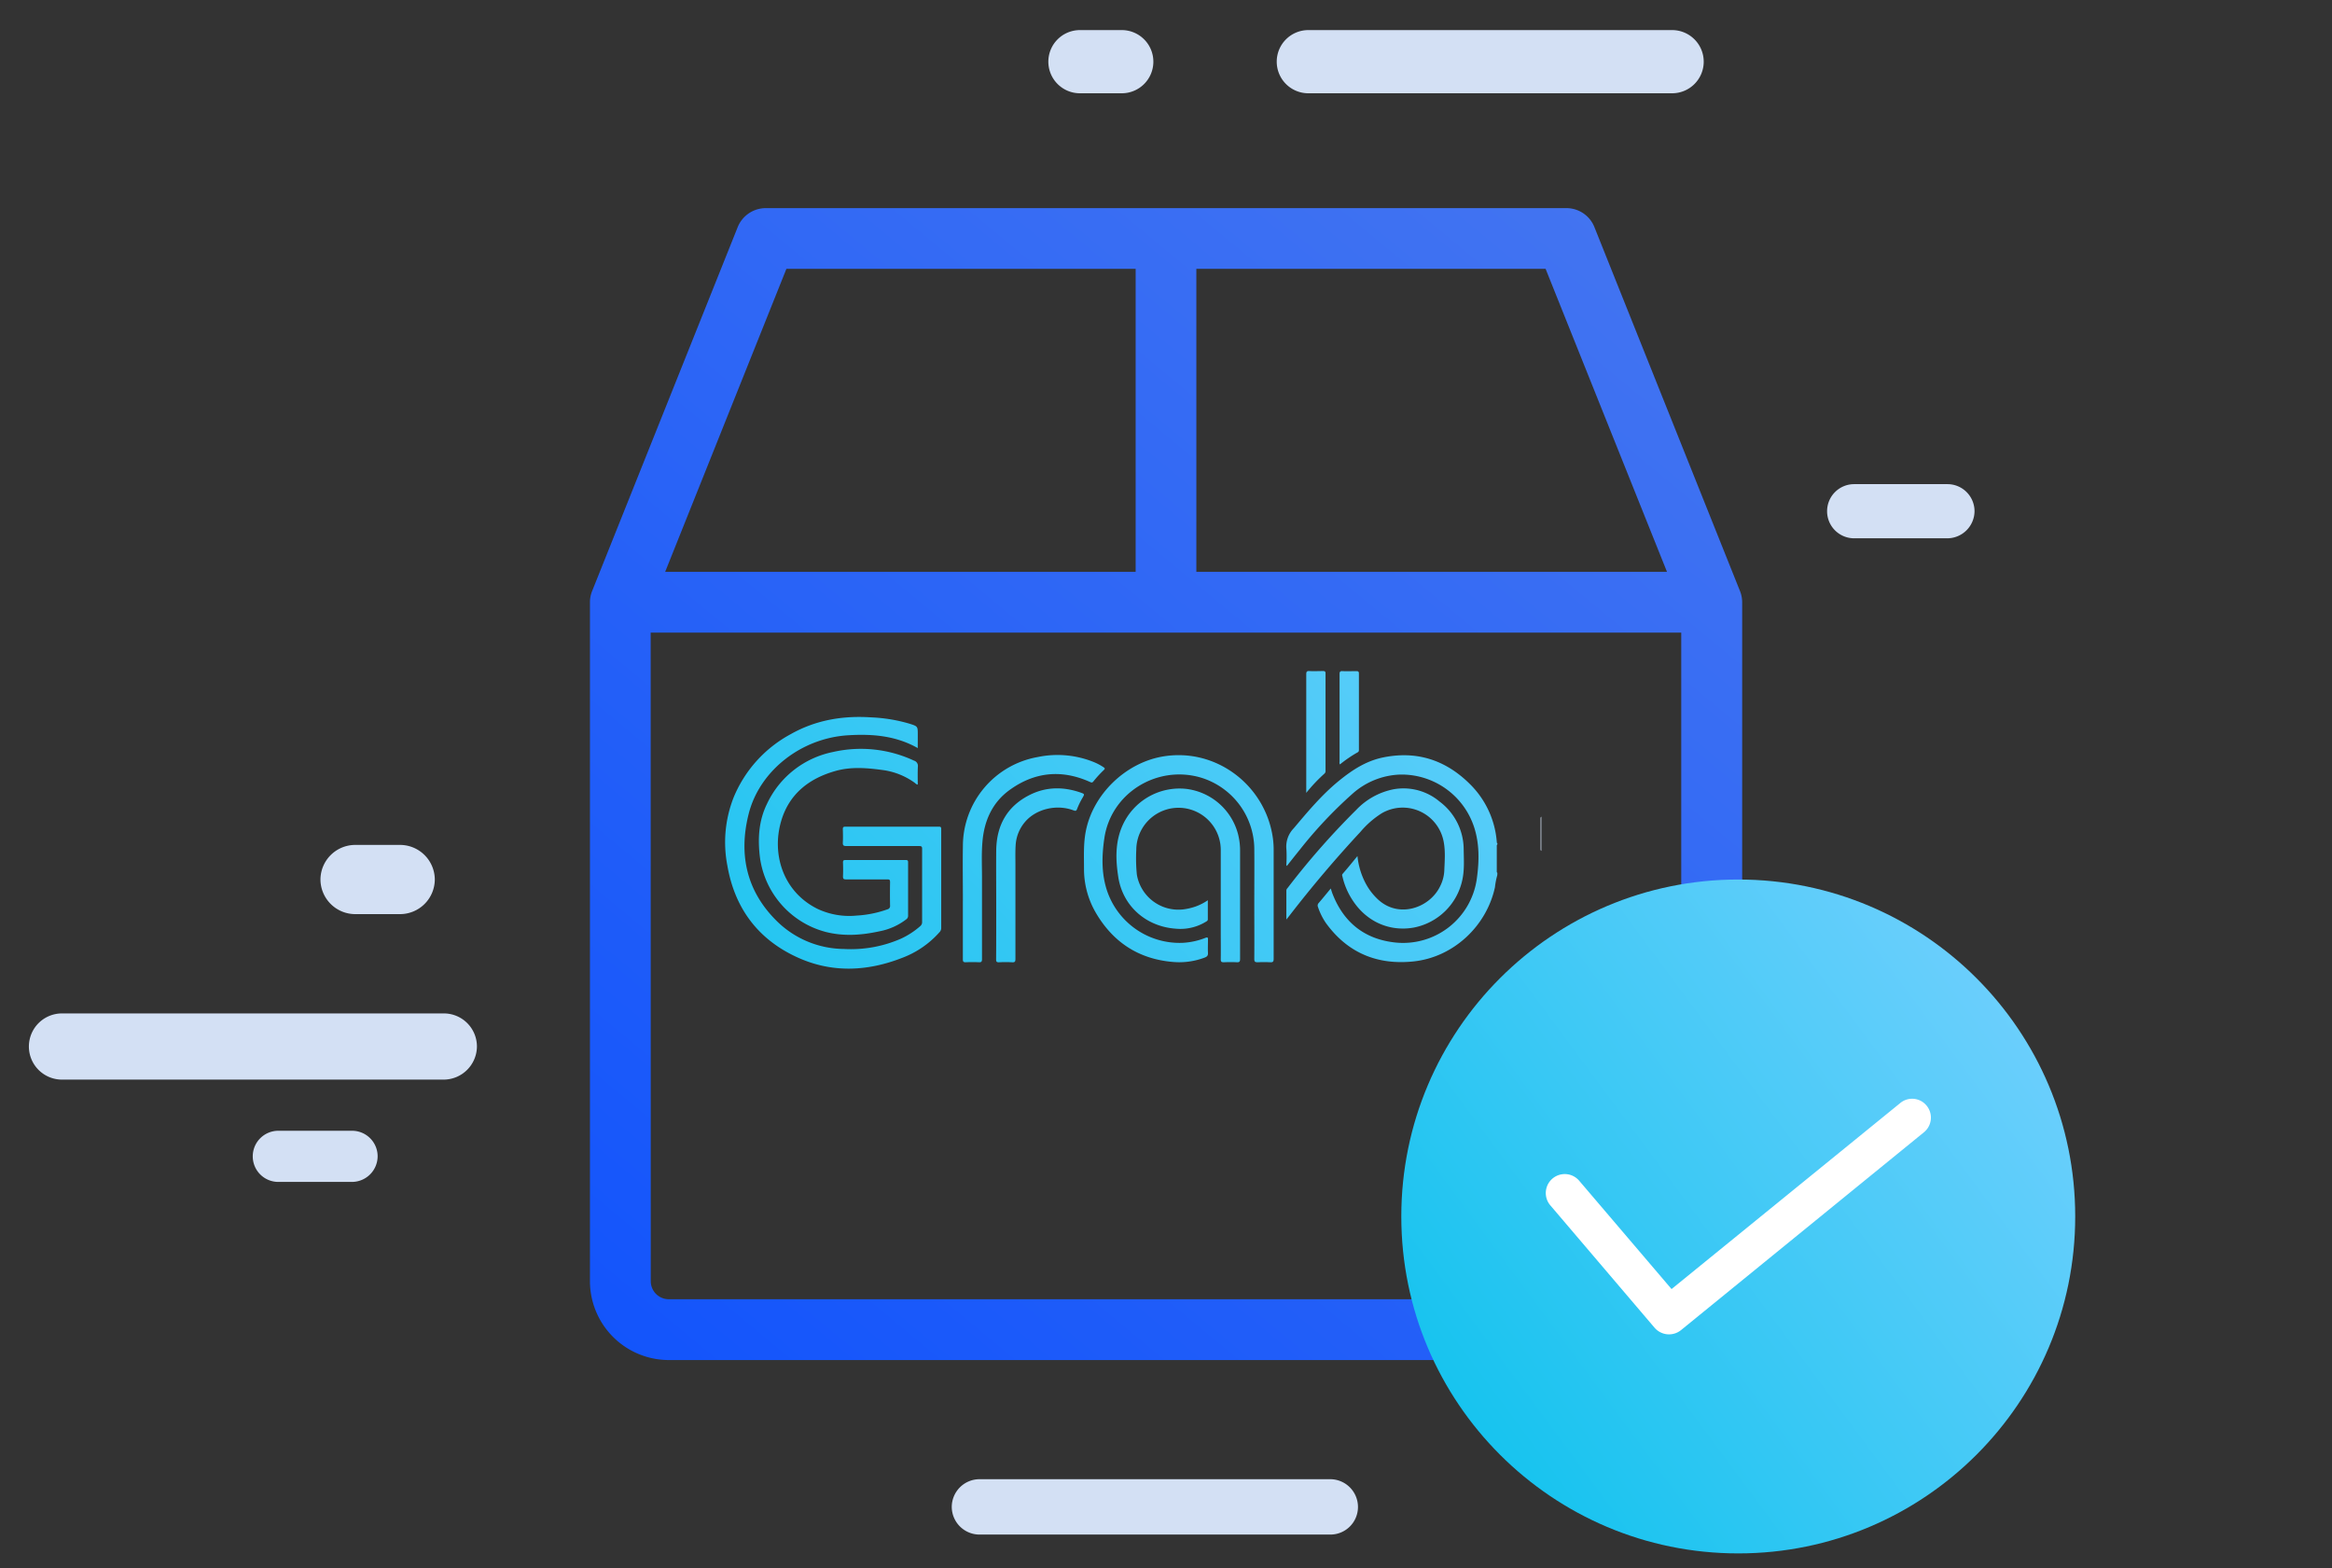 <svg id="Layer_1" data-name="Layer 1" xmlns="http://www.w3.org/2000/svg" xmlns:xlink="http://www.w3.org/1999/xlink" viewBox="0 0 775 521.2"><rect x="0" y="0" width="775" height="521.2" fill="#333333" stroke="none"/><defs><style>.cls-1{fill:url(#linear-gradient);}.cls-2{fill:#fff;}.cls-3{fill:#d3e0f4;}.cls-4{fill:url(#linear-gradient-2);}.cls-5{fill:url(#linear-gradient-3);}.cls-6{fill:url(#linear-gradient-4);}.cls-7{fill:url(#linear-gradient-5);}.cls-8{fill:url(#linear-gradient-6);}.cls-9{fill:url(#linear-gradient-7);}.cls-10{fill:url(#linear-gradient-8);}.cls-11{fill:url(#linear-gradient-9);}.cls-12{fill:url(#linear-gradient-10);}.cls-13{fill:url(#linear-gradient-11);}.cls-14{fill:url(#linear-gradient-12);}</style><linearGradient id="linear-gradient" x1="582.19" y1="49.6" x2="219.45" y2="487.47" gradientUnits="userSpaceOnUse"><stop offset="0" stop-color="#4777f0"/><stop offset="1" stop-color="#1153fc"/></linearGradient><linearGradient id="linear-gradient-2" x1="608.04" y1="147.86" x2="260.56" y2="484.38" gradientUnits="userSpaceOnUse"><stop offset="0" stop-color="#7cd1ff"/><stop offset="0.99" stop-color="#0cc2ed"/></linearGradient><linearGradient id="linear-gradient-3" x1="516.89" y1="53.75" x2="169.41" y2="390.27" xlink:href="#linear-gradient-2"/><linearGradient id="linear-gradient-4" x1="576.57" y1="115.37" x2="229.09" y2="451.89" xlink:href="#linear-gradient-2"/><linearGradient id="linear-gradient-5" x1="516.82" y1="53.67" x2="169.34" y2="390.2" xlink:href="#linear-gradient-2"/><linearGradient id="linear-gradient-6" x1="608.11" y1="147.94" x2="260.63" y2="484.46" xlink:href="#linear-gradient-2"/><linearGradient id="linear-gradient-7" x1="577.74" y1="116.57" x2="230.26" y2="453.1" xlink:href="#linear-gradient-2"/><linearGradient id="linear-gradient-8" x1="543.18" y1="80.9" x2="195.71" y2="417.42" xlink:href="#linear-gradient-2"/><linearGradient id="linear-gradient-9" x1="549.8" y1="87.73" x2="202.33" y2="424.26" xlink:href="#linear-gradient-2"/><linearGradient id="linear-gradient-10" x1="571.63" y1="110.27" x2="224.15" y2="446.79" xlink:href="#linear-gradient-2"/><linearGradient id="linear-gradient-11" x1="575.07" y1="113.83" x2="227.59" y2="450.35" xlink:href="#linear-gradient-2"/><linearGradient id="linear-gradient-12" x1="706.4" y1="868.39" x2="461.32" y2="1049.7" gradientTransform="translate(0 -559.34)" xlink:href="#linear-gradient-2"/></defs><title>Artboard 1 copy 2</title><path class="cls-1" d="M222.27,452a26.24,26.24,0,0,1-26.21-26.21V200.15a10,10,0,0,1,.73-3.74l.76-1.9h0l47.6-119a10.07,10.07,0,0,1,9.38-6.34h266a10,10,0,0,1,9.36,6.35l48.23,120.57a10.22,10.22,0,0,1,.86,4.07V425.83A26.24,26.24,0,0,1,552.73,452Zm-6-26.21a6,6,0,0,0,6,6H552.73a6,6,0,0,0,6-6V210.24H216.24ZM397.59,190.06H554L513.65,89.34H397.59Zm-176.54,0H377.41V89.34H261.35Z"/><path class="cls-2" d="M563.1,434.5l3.1,3-.7,4.1-3.8,22.2a3.66,3.66,0,0,0,1.4,3.5,3.71,3.71,0,0,0,3.8.3l23.6-12.4,23.6,12.4a3.71,3.71,0,0,0,3.8-.3,3.47,3.47,0,0,0,1.4-3.5l-4.5-26.3,19.1-18.6a3.65,3.65,0,0,0,.9-3.7,3.46,3.46,0,0,0-2.9-2.4L605.5,409,594,385.6l-.3-.5a3.56,3.56,0,0,0-6.4,0l-.5,1L575.5,409l-26.4,3.8a3.59,3.59,0,0,0-2.9,2.4,3.65,3.65,0,0,0,.9,3.7Z"/><path class="cls-3" d="M555.7,31H434.8a10.5,10.5,0,0,1-10.5-10.5h0A10.5,10.5,0,0,1,434.8,10H555.7a10.5,10.5,0,0,1,10.5,10.5h0A10.5,10.5,0,0,1,555.7,31Z"/><path class="cls-3" d="M372.8,31H358.9a10.5,10.5,0,0,1-10.5-10.5h0A10.5,10.5,0,0,1,358.9,10h13.9a10.5,10.5,0,0,1,10.5,10.5h0A10.5,10.5,0,0,1,372.8,31Z"/><path class="cls-3" d="M133,303.8H118a11.57,11.57,0,0,1-11.5-11.5h0A11.57,11.57,0,0,1,118,280.8h15a11.57,11.57,0,0,1,11.5,11.5h0A11.57,11.57,0,0,1,133,303.8Z"/><path class="cls-3" d="M147.5,358.8H20.6a11,11,0,0,1-11-11h0a11,11,0,0,1,11-11H147.5a11,11,0,0,1,11,11h0A11.1,11.1,0,0,1,147.5,358.8Z"/><path class="cls-3" d="M117,392.8H92.5a8.49,8.49,0,0,1-8.5-8.5h0a8.49,8.49,0,0,1,8.5-8.5H117a8.49,8.49,0,0,1,8.5,8.5h0A8.56,8.56,0,0,1,117,392.8Z"/><path class="cls-3" d="M442.1,510H325.5a9.24,9.24,0,0,1-9.2-9.2h0a9.24,9.24,0,0,1,9.2-9.2H442.1a9.24,9.24,0,0,1,9.2,9.2h0A9.18,9.18,0,0,1,442.1,510Z"/><path class="cls-3" d="M647.2,178.9h-31a9,9,0,0,1-9-9h0a9,9,0,0,1,9-9h31a9,9,0,0,1,9,9h0A9.09,9.09,0,0,1,647.2,178.9Z"/><path class="cls-3" d="M512.23,282.81c-.31-.23-.24-.57-.24-.88q0-4.81,0-9.63c0-.32-.07-.65.24-.89Z"/><path class="cls-4" d="M497.59,290.88a24.42,24.42,0,0,0-.77,4c-2.83,13-13.87,23.29-27.14,24.65-11.94,1.23-21.82-2.83-29-12.72a21.22,21.22,0,0,1-2.67-5.37,1.2,1.2,0,0,1,.25-1.35c1.33-1.54,2.61-3.13,4-4.81.22.67.37,1.23.58,1.76,3.63,9.34,10.4,14.91,20.32,16.13a24.74,24.74,0,0,0,27.67-21.4c.78-5.74.88-11.61-1.07-17.28a25.37,25.37,0,0,0-24.46-17.07,25,25,0,0,0-15.86,6.41,144.64,144.64,0,0,0-17.58,18.7c-1.41,1.73-2.79,3.49-4.19,5.26-.28-.28-.15-.6-.15-.87a44.26,44.26,0,0,0,0-4.61,8.68,8.68,0,0,1,2.4-7c4.7-5.58,9.37-11.18,15.06-15.82,4.37-3.56,9-6.6,14.65-7.76,11.19-2.29,20.78.84,28.8,8.78a30.21,30.21,0,0,1,9,19.31c0,.16,0,.34.2.41v.4c-.25.2-.2.48-.2.74v8c0,.26-.05.53.2.73Z"/><path class="cls-5" d="M305,248.62c-7.33-4.15-15.18-4.75-23.12-4.26-15.57.94-29.47,11.74-33.09,26.2-3.37,13.43-.71,25.67,9.44,35.62a32.16,32.16,0,0,0,22.17,9.2,41.5,41.5,0,0,0,19-3.41,26.31,26.31,0,0,0,6.45-4.2,1.69,1.69,0,0,0,.6-1.38q0-12.15,0-24.29c0-.8-.25-.92-1-.92-8.06,0-16.13,0-24.19,0-.92,0-1.21-.24-1.16-1.16.08-1.47.05-2.95,0-4.42,0-.62.12-.86.82-.86q15.57,0,31.12,0c.66,0,.76.22.76.8q0,16.47,0,32.93a2,2,0,0,1-.63,1.4,31.23,31.23,0,0,1-12.1,8.37c-11.9,4.7-23.91,5.22-35.64-.33-12.76-6-20.31-16.33-22.7-30.23a40.63,40.63,0,0,1,2.16-22.86A42.13,42.13,0,0,1,262.76,244c8.33-4.71,17.33-6.22,26.79-5.59a52.78,52.78,0,0,1,12.73,2.11c2.72.87,2.73.85,2.73,3.68Z"/><path class="cls-6" d="M416.84,300c0-6.06.06-12.12,0-18.17A25,25,0,0,0,399,258.4c-14.58-4.24-29.85,5.24-32,20.26-.87,5.93-1,12,1.08,17.86a25.45,25.45,0,0,0,24.73,16.83,23.84,23.84,0,0,0,7.81-1.67c.71-.27.85-.1.83.59,0,1.48-.08,3,0,4.42.05.91-.31,1.26-1.11,1.56a23.79,23.79,0,0,1-10.25,1.47c-11.51-.89-20.12-6.47-25.91-16.37a28.83,28.83,0,0,1-3.93-14.65c0-4.11-.21-8.22.57-12.31,2.33-12.26,13-22.66,25.25-24.91,17.94-3.27,34.73,9.56,37,27.45a29.1,29.1,0,0,1,.21,3.5c0,12.08,0,24.16,0,36.23,0,.95-.27,1.19-1.16,1.14a40.44,40.44,0,0,0-4.12,0c-.88,0-1.17-.17-1.16-1.12.05-6.22,0-12.45,0-18.67Z"/><path class="cls-7" d="M305,260.75c-.51-.06-.73-.39-1-.59a23.42,23.42,0,0,0-11-4.29c-5.06-.68-10.15-1.07-15.14.3-8.89,2.45-15.59,7.63-18.24,16.67-3.24,11,.59,23.49,12,29.18a24.77,24.77,0,0,0,13.08,2.26,36.28,36.28,0,0,0,10.19-2.06,1.13,1.13,0,0,0,.91-1.26q-.07-3.91,0-7.83c0-.72-.21-.88-.9-.87-4.58,0-9.17,0-13.75,0-.79,0-1-.19-1-1,.07-1.54.06-3.08,0-4.62,0-.68.21-.83.85-.82q10,0,20,0c.6,0,.8.14.79.77q0,8.89,0,17.77a1.38,1.38,0,0,1-.61,1.17,21.11,21.11,0,0,1-9,4c-5.94,1.29-11.91,1.71-17.88.16A29.71,29.71,0,0,1,252.56,285c-.77-6.14-.45-12.18,2.33-17.84a31,31,0,0,1,21.93-17.24,41.75,41.75,0,0,1,26.94,2.87,1.82,1.82,0,0,1,1.28,2C304.94,256.73,305,258.73,305,260.75Z"/><path class="cls-8" d="M451.13,284.5a24.58,24.58,0,0,0,2.68,9,20.27,20.27,0,0,0,4.12,5.4c6.93,6.45,17.06,2.82,20.56-4.14a13,13,0,0,0,1.49-5.26c.13-3.31.43-6.64-.23-9.91a13.84,13.84,0,0,0-20.63-9.26,30.77,30.77,0,0,0-7,6.13q-12.37,13.32-23.49,27.71c-.31.41-.64.81-1.13,1.42,0-3.4,0-6.54,0-9.67a1.25,1.25,0,0,1,.39-.78,255.2,255.2,0,0,1,22.85-26,23.37,23.37,0,0,1,12.38-6.83,18.65,18.65,0,0,1,15.31,4.09,19.92,19.92,0,0,1,8,15.93c.05,3.37.28,6.76-.45,10.1a20.47,20.47,0,0,1-16.13,15.84c-8.13,1.45-15.83-2-20.45-9.25a24.12,24.12,0,0,1-3.24-7.62c-.07-.31-.24-.6,0-.94C447.81,288.58,449.4,286.62,451.13,284.5Z"/><path class="cls-9" d="M401.4,299.19c0,2.22,0,4.28,0,6.34,0,.51-.41.66-.74.86a16.22,16.22,0,0,1-9.91,2.25c-9.8-.68-17.6-7.44-19.1-17.13-.9-5.72-1.1-11.61,1.4-17.17a20.78,20.78,0,0,1,21-12.18,20.32,20.32,0,0,1,17.44,15.25,22.17,22.17,0,0,1,.63,5.56c0,11.91,0,23.82,0,35.73,0,.88-.21,1.15-1.11,1.1-1.43-.08-2.87-.06-4.31,0-.77,0-1-.16-1-1,.05-3,0-6,0-9,0-9.07,0-18.13,0-27.2a14,14,0,1,0-28.07-.21,53.63,53.63,0,0,0,.19,8.31,14,14,0,0,0,15.31,11.54,19.6,19.6,0,0,0,4.29-1A18.09,18.09,0,0,0,401.4,299.19Z"/><path class="cls-10" d="M320,299.27c0-6-.1-12,0-18.07a30.1,30.1,0,0,1,24.84-29.6,32.13,32.13,0,0,1,18.9,1.76,17.88,17.88,0,0,1,3.07,1.67c.41.28.45.46.08.83a37.61,37.61,0,0,0-3.52,3.84c-.35.44-.62.41-1.08.2-9.44-4.27-18.48-3.38-26.8,2.67-5.78,4.2-8.44,10.31-9,17.32-.34,4-.13,8-.14,11.94q0,13.46,0,26.91c0,.81-.17,1.1-1,1.06-1.47-.07-2.95-.07-4.42,0-.77,0-.94-.22-.94-1,0-6.52,0-13,0-19.57Z"/><path class="cls-11" d="M331.08,299.78c0-5.75-.06-11.51,0-17.26.12-8.3,3.68-14.63,11.2-18.37,5.48-2.73,11.21-2.73,16.95-.71,1.24.44,1.21.5.56,1.65a24.8,24.8,0,0,0-1.84,3.77c-.24.65-.51.71-1.15.47-5.61-2.14-12.49-.5-16.16,3.84a13.09,13.09,0,0,0-3.11,7.78c-.13,2.07-.07,4.15-.07,6.22q0,15.75,0,31.51c0,.83-.13,1.19-1.08,1.13a38.16,38.16,0,0,0-4.41,0c-.77,0-.93-.22-.93-.95C331.09,312.49,331.08,306.14,331.08,299.78Z"/><path class="cls-12" d="M434.11,263.5v-1.15q0-19.11,0-38.22c0-.86.16-1.17,1.08-1.11,1.5.09,3,0,4.51,0,.59,0,.82.13.82.77q0,16.15,0,32.31a1.15,1.15,0,0,1-.36,1A54.65,54.65,0,0,0,434.11,263.5Z"/><path class="cls-13" d="M445.3,254.05a1.42,1.42,0,0,1-.12-.93c0-9.69,0-19.38,0-29.07,0-.86.24-1.06,1.06-1,1.5.07,3,0,4.51,0,.63,0,.86.13.86.82q0,12.63,0,25.26c0,.33,0,.65-.35.86A42.38,42.38,0,0,0,445.3,254.05Z"/><circle class="cls-14" cx="577.68" cy="404.28" r="111.98"/><path class="cls-2" d="M549.86,441.25a6.34,6.34,0,0,0,8.8.8l80.75-65.77a6.27,6.27,0,0,0,.9-8.79,6.19,6.19,0,0,0-8.8-.9l-76,61.82-30.69-36a6.3,6.3,0,1,0-9.6,8.17Z"/></svg>